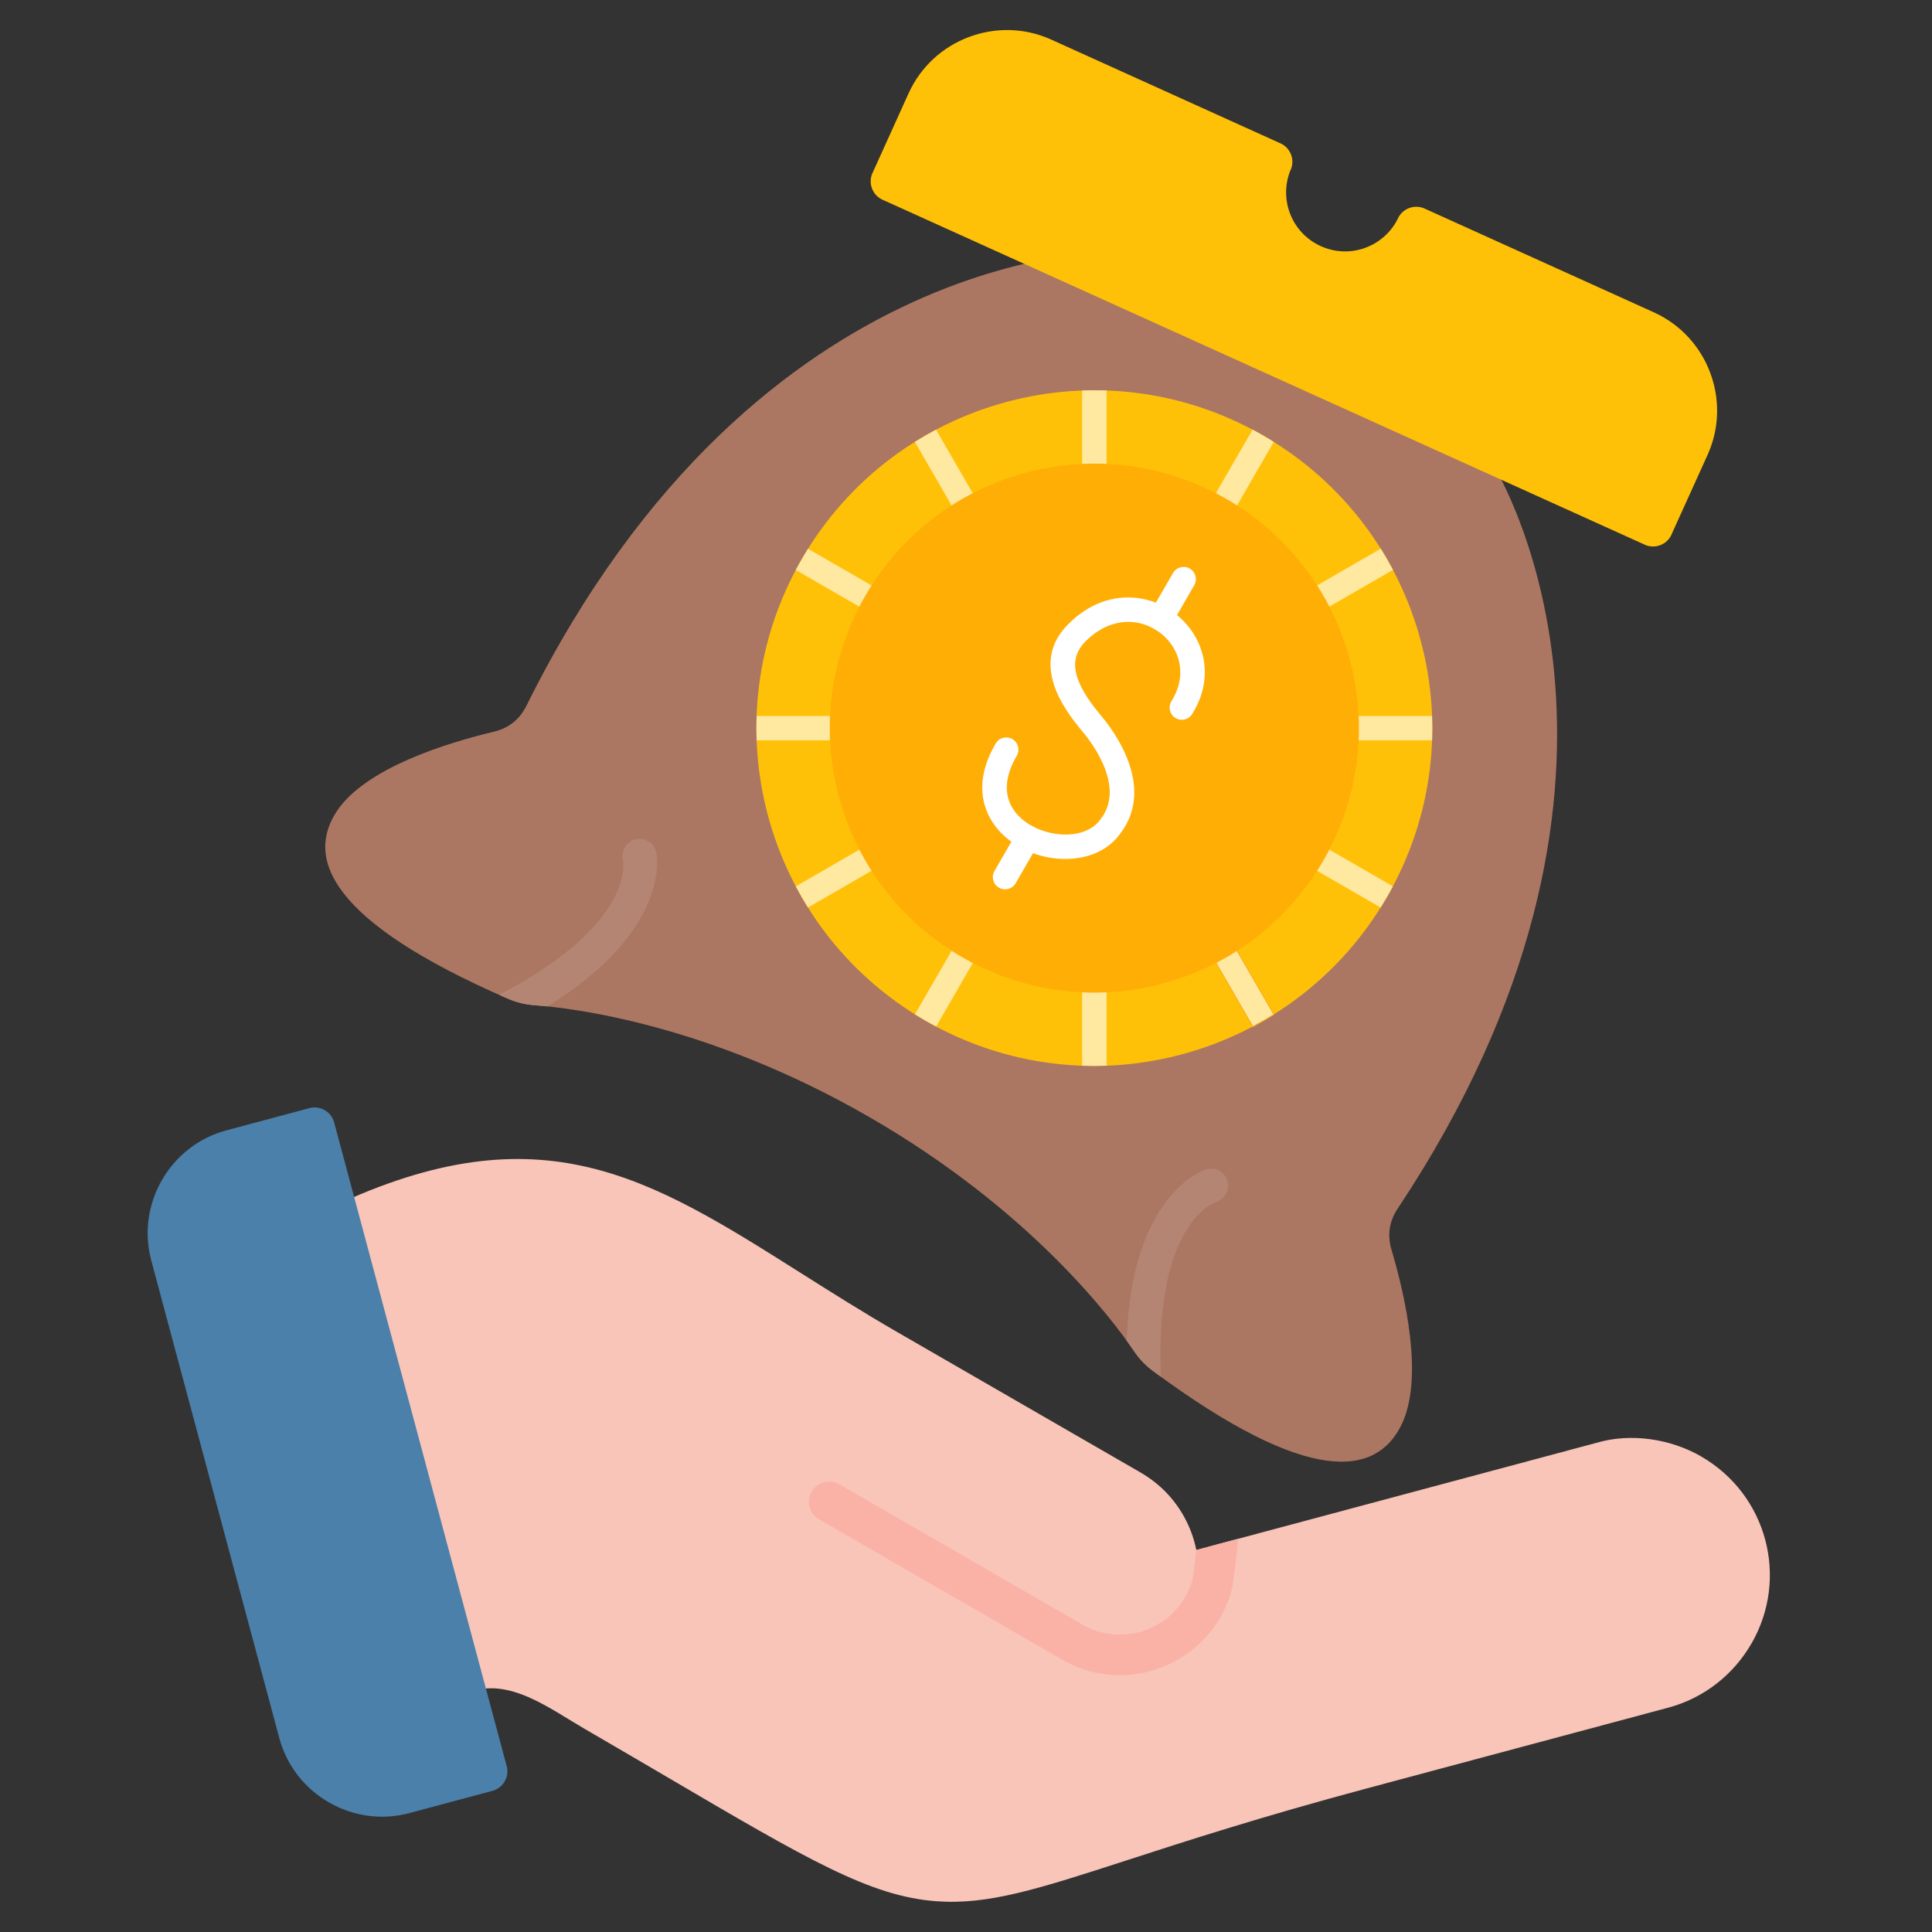 <svg xmlns="http://www.w3.org/2000/svg" xmlns:xlink="http://www.w3.org/1999/xlink" width="500" zoomAndPan="magnify" viewBox="0 0 375 375" height="500" preserveAspectRatio="xMidYMid meet" version="1.0"><rect x="0" y="0" width="375" height="375" fill="#333333" stroke="none"/><defs><clipPath id="4668550aaa"><path d="M 62 224 L 344 224 L 344 369.859 L 62 369.859 Z M 62 224 " clip-rule="nonzero"/></clipPath><clipPath id="eb97c44cf8"><path d="M 169 5.359 L 334 5.359 L 334 107 L 169 107 Z M 169 5.359 " clip-rule="nonzero"/></clipPath></defs><path fill="#ac7762" d="M 168.793 216.852 C 153.078 207.785 138.621 202.48 127.188 199.379 C 115.789 196.285 107.422 195.387 103.805 195.125 C 102.883 195.059 102.004 194.922 101.121 194.707 C 100.23 194.488 99.387 194.199 98.531 193.828 C 64.047 178.836 59.234 166.578 65.441 157.355 C 71.086 148.973 87 144.137 95.863 142.02 C 97.301 141.676 98.555 141.078 99.602 140.246 C 100.652 139.41 101.52 138.316 102.176 136.992 C 147.535 45.609 218.289 48.746 218.5 48.754 L 218.5 48.746 C 219.078 48.766 219.617 48.93 220.082 49.203 L 288.414 88.641 C 288.969 88.965 289.398 89.422 289.676 89.949 C 291.898 93.59 326.059 152.207 271.285 234.594 C 270.465 235.824 269.953 237.121 269.754 238.453 C 269.555 239.773 269.664 241.156 270.086 242.57 C 272.684 251.305 276.453 267.5 272.012 276.578 C 267.125 286.559 254.098 288.523 223.867 266.164 C 223.117 265.613 222.449 265.027 221.812 264.363 C 221.184 263.707 220.629 263.016 220.109 262.25 C 218.074 259.25 213.109 252.457 204.734 244.133 C 196.328 235.785 184.504 225.922 168.793 216.852 Z M 168.793 216.852 " fill-opacity="1" fill-rule="nonzero"/><path fill="#b48572" d="M 106.254 195.34 C 105.285 195.242 104.465 195.172 103.805 195.125 C 102.883 195.059 102.004 194.922 101.121 194.707 C 100.23 194.488 99.387 194.199 98.531 193.828 C 97.992 193.594 97.461 193.359 96.934 193.125 C 97.098 192.996 97.273 192.875 97.465 192.773 C 123.75 178.914 120.922 166.824 120.914 166.789 C 120.547 165.008 121.695 163.262 123.48 162.895 C 125.266 162.523 127.012 163.672 127.379 165.457 C 127.391 165.5 130.762 180.211 106.254 195.34 Z M 106.254 195.34 " fill-opacity="1" fill-rule="nonzero"/><path fill="#b48572" d="M 225.277 267.199 C 224.812 266.863 224.344 266.516 223.867 266.168 C 223.121 265.613 222.449 265.027 221.812 264.367 C 221.184 263.707 220.629 263.02 220.109 262.25 C 219.738 261.703 219.266 261.027 218.695 260.238 C 219.551 231.457 233.98 227.023 234.023 227.008 C 235.754 226.434 237.621 227.371 238.195 229.102 C 238.77 230.832 237.832 232.699 236.102 233.27 C 236.066 233.281 224.18 236.879 225.312 266.562 C 225.32 266.781 225.309 266.992 225.277 267.199 Z M 225.277 267.199 " fill-opacity="1" fill-rule="nonzero"/><path fill="#ffc107" d="M 245.203 84.551 C 260.887 93.602 271.418 108.152 275.762 124.359 C 280.105 140.566 278.262 158.43 269.207 174.105 C 260.152 189.785 245.598 200.309 229.387 204.652 C 213.176 208.996 195.305 207.156 179.621 198.105 C 163.938 189.051 153.406 174.5 149.062 158.293 C 144.719 142.086 146.559 124.223 155.617 108.547 C 164.672 92.867 179.227 82.344 195.438 78 C 211.648 73.656 229.52 75.496 245.203 84.551 Z M 245.203 84.551 " fill-opacity="1" fill-rule="nonzero"/><path fill="#feda2c" d="M 268 106.512 C 268.84 107.855 269.629 109.227 270.363 110.617 L 256.008 118.902 C 254.875 119.559 253.426 119.168 252.773 118.031 C 252.121 116.898 252.512 115.449 253.645 114.797 Z M 268 106.512 " fill-opacity="1" fill-rule="nonzero"/><path fill="#ffe89f" d="M 277.961 138.965 C 278.02 140.539 278.02 142.121 277.965 143.703 L 261.391 143.703 C 260.082 143.703 259.02 142.645 259.02 141.336 C 259.016 140.027 260.078 138.965 261.387 138.965 Z M 277.961 138.965 " fill-opacity="1" fill-rule="nonzero"/><path fill="#ffe89f" d="M 270.355 172.035 C 269.988 172.73 269.605 173.422 269.207 174.105 C 268.809 174.797 268.398 175.477 267.98 176.148 L 253.641 167.871 C 252.504 167.215 252.113 165.766 252.77 164.629 C 253.426 163.492 254.879 163.102 256.016 163.758 Z M 270.355 172.035 " fill-opacity="1" fill-rule="nonzero"/><path stroke-linecap="butt" transform="matrix(2.385, 0, 0, 2.384, -20.658, -19.196)" fill-opacity="1" fill="#ffe89f" fill-rule="nonzero" stroke-linejoin="miter" d="M 112.337 90.645 C 111.775 90.998 111.2 91.329 110.615 91.638 L 107.142 85.622 C 106.867 85.146 107.031 84.538 107.508 84.265 C 107.983 83.991 108.59 84.155 108.864 84.63 Z M 112.337 90.645 " stroke="#fcaa17" stroke-width="0.076" stroke-opacity="1" stroke-miterlimit="4"/><path fill="#ffe89f" d="M 214.777 206.852 C 213.203 206.91 211.621 206.91 210.039 206.855 L 210.039 190.301 C 210.035 188.992 211.098 187.93 212.406 187.93 C 213.715 187.926 214.777 188.984 214.777 190.293 Z M 214.777 206.852 " fill-opacity="1" fill-rule="nonzero"/><path fill="#ffe89f" d="M 181.699 199.254 C 181.004 198.883 180.309 198.5 179.621 198.105 C 178.934 197.707 178.254 197.297 177.586 196.879 L 185.859 182.551 C 186.516 181.414 187.969 181.023 189.105 181.68 C 190.242 182.336 190.629 183.789 189.977 184.926 Z M 181.699 199.254 " fill-opacity="1" fill-rule="nonzero"/><path fill="#ffe89f" d="M 156.828 176.145 C 155.988 174.805 155.199 173.434 154.465 172.043 L 168.809 163.762 C 169.941 163.109 171.391 163.5 172.043 164.633 C 172.695 165.77 172.305 167.215 171.172 167.867 Z M 156.828 176.145 " fill-opacity="1" fill-rule="nonzero"/><path fill="#ffe89f" d="M 146.863 143.703 C 146.805 142.125 146.805 140.547 146.859 138.965 L 163.426 138.965 C 164.734 138.961 165.797 140.023 165.797 141.328 C 165.797 142.637 164.738 143.699 163.43 143.703 Z M 146.863 143.703 " fill-opacity="1" fill-rule="nonzero"/><path fill="#ffe89f" d="M 154.461 110.633 C 154.832 109.934 155.215 109.238 155.617 108.547 C 156.012 107.859 156.418 107.184 156.836 106.52 L 171.176 114.793 C 172.312 115.449 172.703 116.902 172.047 118.039 C 171.391 119.176 169.938 119.562 168.801 118.906 Z M 154.461 110.633 " fill-opacity="1" fill-rule="nonzero"/><path fill="#ffe89f" d="M 177.578 85.766 C 178.922 84.926 180.289 84.137 181.684 83.398 L 189.973 97.746 C 190.625 98.883 190.234 100.328 189.102 100.98 C 187.965 101.633 186.516 101.246 185.863 100.109 Z M 177.578 85.766 " fill-opacity="1" fill-rule="nonzero"/><path fill="#ffe89f" d="M 210.039 75.801 C 211.613 75.742 213.195 75.742 214.777 75.797 L 214.777 92.367 C 214.781 93.676 213.719 94.734 212.41 94.738 C 211.102 94.738 210.039 93.68 210.039 92.371 Z M 210.039 75.801 " fill-opacity="1" fill-rule="nonzero"/><path fill="#ffe89f" d="M 268 106.512 C 268.84 107.855 269.629 109.227 270.363 110.617 L 256.008 118.902 C 254.875 119.559 253.426 119.168 252.773 118.031 C 252.121 116.898 252.512 115.449 253.645 114.797 Z M 268 106.512 " fill-opacity="1" fill-rule="nonzero"/><path fill="#ffe89f" d="M 245.203 84.551 C 245.891 84.945 246.57 85.355 247.238 85.773 L 238.957 100.117 C 238.301 101.254 236.848 101.641 235.711 100.984 C 234.574 100.328 234.184 98.879 234.84 97.742 L 243.125 83.398 C 243.82 83.77 244.516 84.152 245.203 84.551 Z M 245.203 84.551 " fill-opacity="1" fill-rule="nonzero"/><path fill="#ffae06" d="M 238.086 96.871 C 250.367 103.961 258.609 115.352 262.012 128.043 C 265.414 140.73 263.973 154.715 256.883 166.992 C 249.793 179.266 238.398 187.508 225.703 190.906 C 213.008 194.309 199.02 192.867 186.738 185.781 C 174.461 178.691 166.215 167.301 162.816 154.613 C 159.414 141.922 160.855 127.938 167.945 115.66 C 175.035 103.387 186.43 95.145 199.125 91.746 C 211.816 88.344 225.809 89.785 238.086 96.871 Z M 238.086 96.871 " fill-opacity="1" fill-rule="nonzero"/><path fill="#ffffff" d="M 227.387 136.086 C 226.691 137.195 227.027 138.656 228.137 139.348 C 229.246 140.043 230.707 139.707 231.398 138.598 C 234.473 133.691 234.438 128.652 232.52 124.562 C 231.527 122.449 230.023 120.598 228.176 119.16 C 226.34 117.727 224.16 116.703 221.816 116.242 C 217.145 115.32 211.844 116.59 207.285 121.211 C 203.699 124.84 203.328 128.832 204.508 132.691 C 205.562 136.145 207.91 139.375 210.16 142.051 C 211.191 143.281 213.344 146.086 214.559 149.43 C 215.66 152.461 215.961 155.957 213.66 158.957 L 213.656 158.949 C 213.602 159.023 213.551 159.098 213.504 159.172 C 211.602 161.711 207.855 162.438 204.242 161.73 C 202.668 161.426 201.145 160.852 199.82 160.043 C 198.539 159.258 197.434 158.25 196.648 157.047 C 195.008 154.535 194.797 151.02 197.352 146.699 C 198.012 145.57 197.637 144.121 196.508 143.461 C 195.383 142.797 193.934 143.176 193.27 144.301 C 189.641 150.445 190.117 155.707 192.684 159.641 C 193.863 161.445 195.488 162.938 197.359 164.082 C 199.188 165.199 201.242 165.98 203.332 166.391 C 208.613 167.422 214.25 166.125 217.34 161.949 C 217.367 161.914 217.398 161.875 217.426 161.84 L 217.422 161.836 L 217.422 161.832 C 220.949 157.23 220.59 152.137 219.012 147.805 C 217.551 143.781 215.004 140.453 213.785 139 C 211.859 136.707 209.863 133.992 209.039 131.301 C 208.34 129.016 208.555 126.66 210.66 124.527 C 213.953 121.191 217.668 120.258 220.887 120.891 C 222.5 121.207 224 121.914 225.266 122.898 C 226.523 123.879 227.547 125.141 228.223 126.582 C 229.504 129.309 229.5 132.715 227.387 136.086 Z M 227.387 136.086 " fill-opacity="1" fill-rule="nonzero"/><path fill="#ffffff" d="M 231.793 113.602 C 232.449 112.465 232.062 111.012 230.926 110.355 C 229.789 109.703 228.336 110.09 227.68 111.227 L 223.258 118.887 C 222.602 120.02 222.988 121.473 224.125 122.129 C 225.262 122.785 226.715 122.395 227.371 121.262 Z M 231.793 113.602 " fill-opacity="1" fill-rule="nonzero"/><path fill="#ffffff" d="M 201.566 163.766 C 202.223 162.633 201.836 161.18 200.699 160.523 C 199.562 159.867 198.109 160.258 197.453 161.395 L 193.031 169.051 C 192.375 170.188 192.766 171.641 193.898 172.297 C 195.035 172.953 196.488 172.562 197.145 171.426 Z M 201.566 163.766 " fill-opacity="1" fill-rule="nonzero"/><g clip-path="url(#4668550aaa)"><path fill="#f9c5b8" d="M 232.207 300.852 C 231.746 298.586 230.941 296.391 229.809 294.355 C 227.91 290.934 225.086 287.961 221.449 285.859 L 221.453 285.855 L 221.449 285.852 L 221.453 285.844 C 221.375 285.797 221.293 285.754 221.215 285.715 L 174.246 258.609 C 167.492 254.711 161.344 250.824 155.535 247.152 C 126.043 228.512 104.926 215.164 64.453 234.254 C 62.488 235.18 61.648 237.523 62.574 239.484 C 63.188 240.781 68.676 257.48 72.898 268.406 C 74.785 281.801 85.145 324.621 85.82 326.332 C 86.621 328.348 88.902 329.332 90.918 328.535 C 98.688 325.449 106.578 331.562 113.516 335.594 C 120.434 339.609 125.16 342.387 129.461 344.91 C 156.84 360.984 168.91 368.07 181.707 369.027 C 191.848 369.785 201.551 366.641 218.91 361.016 C 230.203 357.355 244.855 352.605 265.309 347.125 L 323.789 331.461 C 330.863 329.566 336.523 324.949 339.934 319.043 L 339.945 319.043 C 347.312 306.273 342.965 290.074 330.203 282.707 L 330.203 282.695 C 324.387 279.344 316.652 278.031 309.789 280.074 Z M 232.207 300.852 " fill-opacity="1" fill-rule="nonzero"/></g><path fill="#fab1a6" d="M 240.332 298.676 L 232.207 300.852 C 231.918 303.496 231.594 306.137 231.43 306.727 C 231.133 307.77 230.711 308.797 230.164 309.781 C 230.074 309.918 229.992 310.059 229.918 310.211 C 227.906 313.562 224.719 315.82 221.176 316.77 C 217.629 317.719 213.734 317.355 210.32 315.457 C 210.254 315.414 210.184 315.371 210.117 315.328 L 210.102 315.34 L 162.895 288.094 C 161.012 287.016 158.613 287.664 157.535 289.543 C 156.453 291.422 157.102 293.82 158.98 294.898 L 206.18 322.137 L 206.176 322.145 L 206.18 322.145 L 206.176 322.156 C 206.262 322.207 206.355 322.254 206.445 322.297 C 211.738 325.258 217.75 325.836 223.211 324.371 C 228.766 322.883 233.758 319.285 236.848 313.938 L 236.848 313.934 L 236.852 313.93 L 236.859 313.938 C 236.91 313.848 236.961 313.754 237.004 313.664 C 237.871 312.109 238.535 310.496 239.004 308.848 C 239.352 307.621 239.969 302.375 240.332 298.676 Z M 240.332 298.676 " fill-opacity="1" fill-rule="nonzero"/><path fill="#4a80aa" d="M 64.914 218.07 L 98.344 342.785 L 98.352 342.785 C 98.914 344.887 97.664 347.047 95.562 347.609 C 95.496 347.629 95.43 347.645 95.363 347.66 L 79.449 351.922 C 73.984 353.387 68.41 352.48 63.836 349.84 C 59.25 347.195 55.672 342.816 54.207 337.348 L 29.355 244.641 C 27.891 239.172 28.801 233.602 31.441 229.027 C 34.086 224.445 38.465 220.867 43.938 219.402 L 60.043 215.09 L 60.039 215.086 C 62.141 214.52 64.305 215.77 64.867 217.871 C 64.887 217.938 64.902 218.004 64.914 218.07 Z M 64.914 218.07 " fill-opacity="1" fill-rule="nonzero"/><g clip-path="url(#eb97c44cf8)"><path fill="#ffc107" d="M 319.227 105.715 L 171.527 38.867 C 171.457 38.84 171.387 38.812 171.316 38.781 C 169.336 37.883 168.453 35.547 169.352 33.566 L 169.359 33.57 L 176.266 18.312 C 176.293 18.242 176.324 18.172 176.355 18.105 L 176.363 18.105 C 178.738 12.867 183.035 9.074 188.051 7.188 C 192.992 5.324 198.633 5.312 203.809 7.582 C 203.887 7.609 203.965 7.645 204.043 7.68 L 204.039 7.684 L 248.32 27.727 C 248.359 27.738 248.398 27.754 248.434 27.773 C 250.441 28.617 251.383 30.926 250.539 32.934 L 250.523 32.926 C 249.328 35.77 249.375 38.848 250.43 41.539 C 251.477 44.211 253.527 46.492 256.352 47.77 C 259.086 49.008 262.043 49.09 264.672 48.219 C 264.762 48.18 264.859 48.141 264.957 48.105 L 264.961 48.113 C 267.605 47.16 269.895 45.234 271.258 42.566 C 271.273 42.527 271.289 42.488 271.309 42.449 C 272.207 40.465 274.543 39.586 276.523 40.484 L 276.523 40.488 L 320.797 60.527 L 320.824 60.539 L 320.828 60.539 L 320.914 60.574 L 320.926 60.582 L 321.004 60.613 L 321.012 60.617 C 321.059 60.641 321.105 60.66 321.148 60.684 L 321.148 60.688 C 326.32 63.074 330.062 67.34 331.934 72.309 C 333.793 77.25 333.809 82.883 331.543 88.055 L 331.52 88.109 L 331.484 88.195 L 331.48 88.211 L 331.445 88.285 L 331.441 88.297 C 331.422 88.344 331.398 88.387 331.379 88.434 L 331.375 88.43 L 324.527 103.547 C 324.5 103.617 324.473 103.688 324.441 103.758 C 323.543 105.742 321.207 106.621 319.223 105.723 Z M 319.227 105.715 " fill-opacity="1" fill-rule="nonzero"/></g></svg>